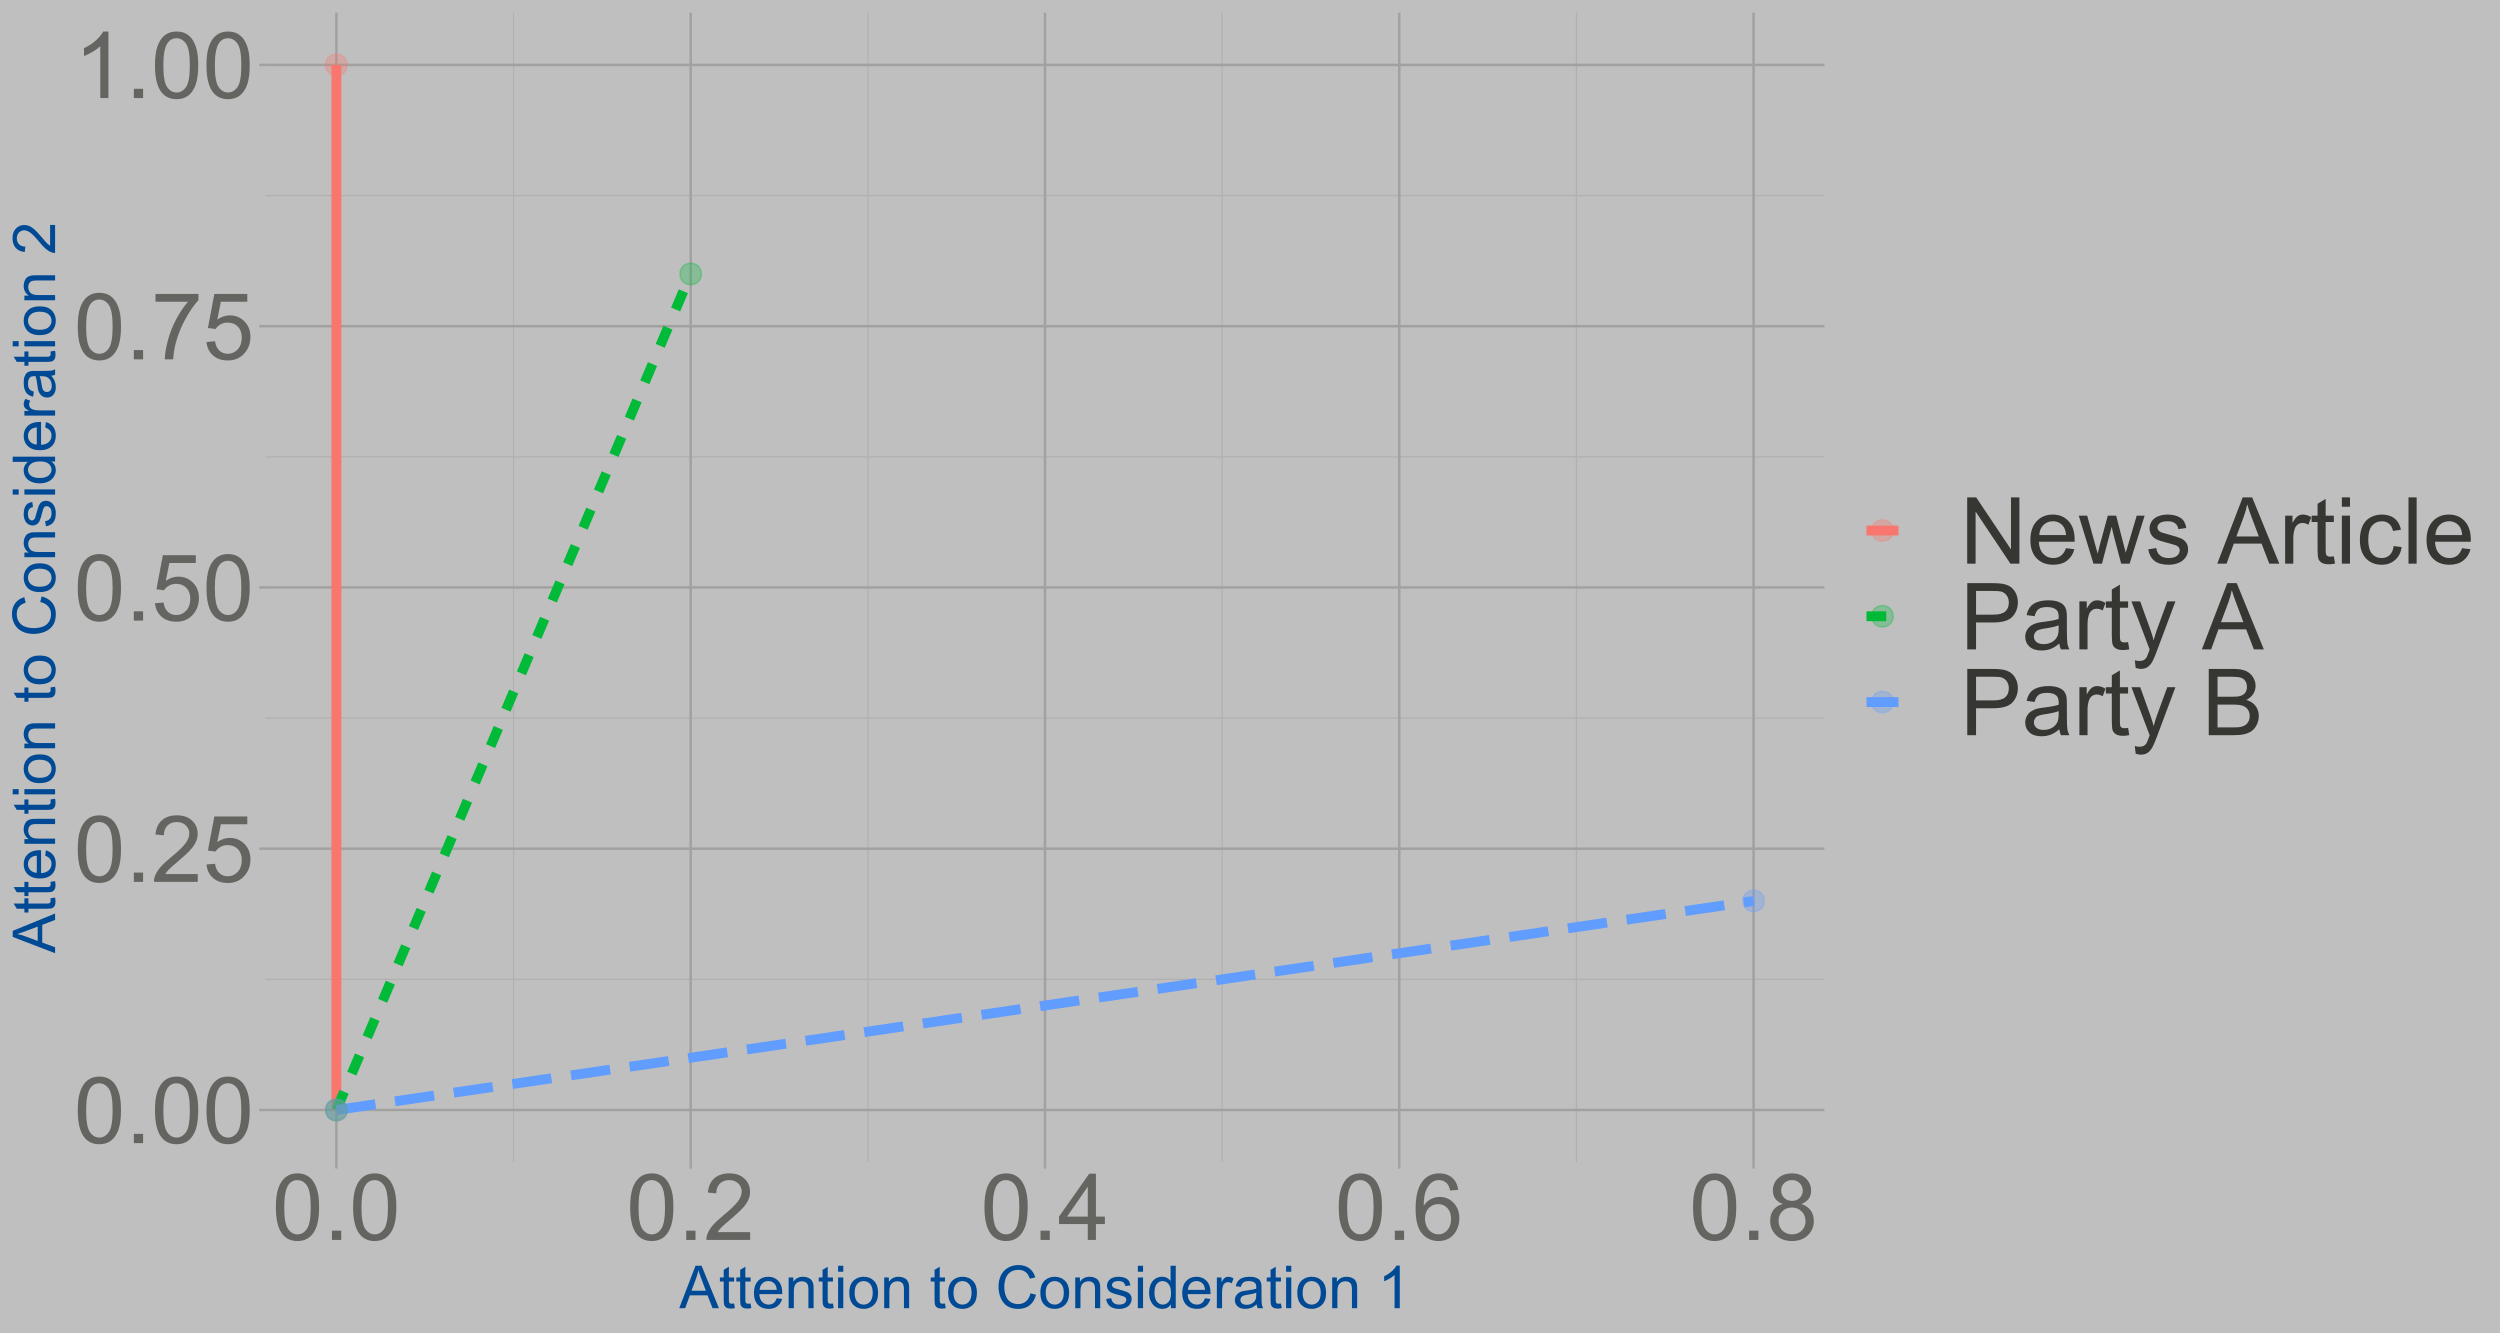 <?xml version="1.0" encoding="UTF-8"?>
<svg xmlns="http://www.w3.org/2000/svg" xmlns:xlink="http://www.w3.org/1999/xlink" width="1080pt" height="576pt" viewBox="0 0 1080 576" version="1.1">
<defs>
<g>
<symbol overflow="visible" id="glyph0-0">
<path style="stroke:none;" d="M 5 0 L 5 -25 L 25 -25 L 25 0 Z M 5.625 -0.625 L 24.375 -0.625 L 24.375 -24.375 L 5.625 -24.375 Z M 5.625 -0.625 "/>
</symbol>
<symbol overflow="visible" id="glyph0-1">
<path style="stroke:none;" d="M 1.66 -14.121 C 1.656 -17.504 2.004 -20.227 2.703 -22.293 C 3.398 -24.355 4.434 -25.949 5.809 -27.07 C 7.18 -28.188 8.91 -28.746 10.996 -28.75 C 12.531 -28.746 13.879 -28.438 15.039 -27.82 C 16.195 -27.203 17.152 -26.309 17.91 -25.145 C 18.664 -23.977 19.258 -22.559 19.688 -20.887 C 20.117 -19.211 20.332 -16.957 20.332 -14.121 C 20.332 -10.762 19.984 -8.047 19.297 -5.984 C 18.602 -3.918 17.57 -2.324 16.199 -1.199 C 14.824 -0.074 13.09 0.484 10.996 0.488 C 8.234 0.484 6.066 -0.5 4.492 -2.48 C 2.602 -4.859 1.656 -8.742 1.66 -14.121 Z M 5.273 -14.121 C 5.273 -9.418 5.82 -6.289 6.922 -4.734 C 8.02 -3.18 9.379 -2.402 10.996 -2.402 C 12.609 -2.402 13.965 -3.184 15.066 -4.746 C 16.164 -6.309 16.715 -9.434 16.719 -14.121 C 16.715 -18.832 16.164 -21.961 15.066 -23.516 C 13.965 -25.062 12.598 -25.84 10.957 -25.84 C 9.34 -25.84 8.051 -25.156 7.09 -23.789 C 5.879 -22.043 5.273 -18.82 5.273 -14.121 Z M 5.273 -14.121 "/>
</symbol>
<symbol overflow="visible" id="glyph0-2">
<path style="stroke:none;" d="M 3.633 0 L 3.633 -4.004 L 7.637 -4.004 L 7.637 0 Z M 3.633 0 "/>
</symbol>
<symbol overflow="visible" id="glyph0-3">
<path style="stroke:none;" d="M 20.137 -3.379 L 20.137 0 L 1.211 0 C 1.184 -0.844 1.32 -1.656 1.621 -2.441 C 2.102 -3.727 2.871 -4.996 3.934 -6.25 C 4.992 -7.496 6.527 -8.941 8.535 -10.586 C 11.645 -13.137 13.746 -15.156 14.844 -16.648 C 15.934 -18.137 16.48 -19.547 16.484 -20.879 C 16.48 -22.27 15.984 -23.445 14.988 -24.402 C 13.992 -25.359 12.691 -25.84 11.094 -25.84 C 9.398 -25.84 8.047 -25.332 7.031 -24.316 C 6.016 -23.301 5.5 -21.895 5.488 -20.098 L 1.875 -20.469 C 2.121 -23.16 3.051 -25.215 4.668 -26.629 C 6.281 -28.039 8.449 -28.746 11.172 -28.75 C 13.918 -28.746 16.094 -27.984 17.695 -26.465 C 19.297 -24.938 20.098 -23.051 20.098 -20.801 C 20.098 -19.652 19.863 -18.523 19.395 -17.422 C 18.926 -16.312 18.145 -15.148 17.059 -13.926 C 15.969 -12.699 14.164 -11.02 11.641 -8.887 C 9.527 -7.113 8.172 -5.91 7.578 -5.281 C 6.977 -4.648 6.484 -4.016 6.094 -3.379 Z M 20.137 -3.379 "/>
</symbol>
<symbol overflow="visible" id="glyph0-4">
<path style="stroke:none;" d="M 1.66 -7.5 L 5.352 -7.812 C 5.621 -6.012 6.258 -4.66 7.254 -3.758 C 8.25 -2.852 9.449 -2.402 10.859 -2.402 C 12.547 -2.402 13.98 -3.039 15.156 -4.316 C 16.324 -5.59 16.91 -7.281 16.914 -9.395 C 16.91 -11.395 16.348 -12.977 15.223 -14.141 C 14.098 -15.297 12.621 -15.879 10.801 -15.879 C 9.664 -15.879 8.645 -15.621 7.734 -15.105 C 6.82 -14.59 6.102 -13.922 5.586 -13.105 L 2.285 -13.535 L 5.059 -28.242 L 19.297 -28.242 L 19.297 -24.883 L 7.871 -24.883 L 6.328 -17.188 C 8.047 -18.383 9.848 -18.984 11.738 -18.984 C 14.234 -18.984 16.344 -18.117 18.066 -16.387 C 19.781 -14.652 20.641 -12.426 20.645 -9.707 C 20.641 -7.113 19.887 -4.875 18.379 -2.988 C 16.539 -0.672 14.031 0.484 10.859 0.488 C 8.25 0.484 6.125 -0.242 4.48 -1.699 C 2.832 -3.156 1.891 -5.09 1.66 -7.5 Z M 1.66 -7.5 "/>
</symbol>
<symbol overflow="visible" id="glyph0-5">
<path style="stroke:none;" d="M 1.895 -24.883 L 1.895 -28.262 L 20.43 -28.262 L 20.43 -25.527 C 18.605 -23.586 16.797 -21.008 15.008 -17.793 C 13.215 -14.574 11.832 -11.266 10.859 -7.871 C 10.152 -5.473 9.703 -2.852 9.512 0 L 5.898 0 C 5.934 -2.25 6.375 -4.969 7.227 -8.164 C 8.07 -11.352 9.285 -14.43 10.867 -17.391 C 12.449 -20.352 14.133 -22.848 15.918 -24.883 Z M 1.895 -24.883 "/>
</symbol>
<symbol overflow="visible" id="glyph0-6">
<path style="stroke:none;" d="M 14.902 0 L 11.387 0 L 11.387 -22.402 C 10.535 -21.59 9.426 -20.785 8.055 -19.98 C 6.68 -19.172 5.445 -18.566 4.355 -18.164 L 4.355 -21.562 C 6.316 -22.484 8.035 -23.602 9.512 -24.922 C 10.98 -26.234 12.023 -27.512 12.637 -28.75 L 14.902 -28.75 Z M 14.902 0 "/>
</symbol>
<symbol overflow="visible" id="glyph0-7">
<path style="stroke:none;" d="M 12.93 0 L 12.93 -6.855 L 0.508 -6.855 L 0.508 -10.078 L 13.574 -28.633 L 16.445 -28.633 L 16.445 -10.078 L 20.312 -10.078 L 20.312 -6.855 L 16.445 -6.855 L 16.445 0 Z M 12.93 -10.078 L 12.93 -22.988 L 3.965 -10.078 Z M 12.93 -10.078 "/>
</symbol>
<symbol overflow="visible" id="glyph0-8">
<path style="stroke:none;" d="M 19.902 -21.621 L 16.406 -21.348 C 16.094 -22.723 15.648 -23.727 15.078 -24.355 C 14.125 -25.355 12.953 -25.855 11.562 -25.859 C 10.438 -25.855 9.457 -25.543 8.613 -24.922 C 7.504 -24.109 6.629 -22.934 5.996 -21.387 C 5.355 -19.836 5.023 -17.629 5 -14.766 C 5.844 -16.055 6.879 -17.012 8.105 -17.637 C 9.324 -18.262 10.609 -18.574 11.953 -18.574 C 14.297 -18.574 16.289 -17.711 17.938 -15.984 C 19.582 -14.258 20.406 -12.027 20.41 -9.297 C 20.406 -7.496 20.02 -5.824 19.246 -4.285 C 18.469 -2.738 17.406 -1.559 16.055 -0.742 C 14.699 0.078 13.16 0.484 11.445 0.488 C 8.512 0.484 6.125 -0.59 4.277 -2.742 C 2.426 -4.898 1.5 -8.449 1.504 -13.398 C 1.5 -18.93 2.523 -22.953 4.57 -25.469 C 6.352 -27.652 8.754 -28.746 11.777 -28.75 C 14.027 -28.746 15.871 -28.113 17.312 -26.855 C 18.75 -25.59 19.613 -23.848 19.902 -21.621 Z M 5.547 -9.277 C 5.543 -8.062 5.801 -6.906 6.316 -5.801 C 6.832 -4.691 7.551 -3.848 8.477 -3.27 C 9.398 -2.691 10.367 -2.402 11.387 -2.402 C 12.867 -2.402 14.145 -3 15.215 -4.199 C 16.281 -5.395 16.816 -7.023 16.816 -9.082 C 16.816 -11.059 16.289 -12.617 15.234 -13.758 C 14.18 -14.898 12.852 -15.469 11.25 -15.469 C 9.66 -15.469 8.312 -14.898 7.207 -13.758 C 6.098 -12.617 5.543 -11.121 5.547 -9.277 Z M 5.547 -9.277 "/>
</symbol>
<symbol overflow="visible" id="glyph0-9">
<path style="stroke:none;" d="M 7.07 -15.527 C 5.609 -16.059 4.527 -16.82 3.828 -17.812 C 3.121 -18.801 2.77 -19.984 2.773 -21.367 C 2.77 -23.449 3.52 -25.199 5.02 -26.621 C 6.516 -28.035 8.508 -28.746 10.996 -28.75 C 13.492 -28.746 15.504 -28.02 17.031 -26.57 C 18.551 -25.117 19.312 -23.352 19.316 -21.27 C 19.312 -19.941 18.965 -18.785 18.27 -17.801 C 17.574 -16.816 16.516 -16.059 15.098 -15.527 C 16.852 -14.953 18.188 -14.027 19.109 -12.754 C 20.023 -11.477 20.484 -9.953 20.488 -8.184 C 20.484 -5.734 19.617 -3.676 17.891 -2.012 C 16.156 -0.344 13.879 0.484 11.055 0.488 C 8.227 0.484 5.949 -0.348 4.219 -2.02 C 2.484 -3.691 1.617 -5.777 1.621 -8.281 C 1.617 -10.141 2.09 -11.699 3.035 -12.957 C 3.98 -14.211 5.324 -15.07 7.07 -15.527 Z M 6.367 -21.484 C 6.363 -20.129 6.801 -19.023 7.676 -18.164 C 8.547 -17.305 9.68 -16.875 11.074 -16.875 C 12.426 -16.875 13.535 -17.301 14.402 -18.152 C 15.27 -19.004 15.703 -20.047 15.703 -21.289 C 15.703 -22.574 15.254 -23.66 14.363 -24.539 C 13.469 -25.418 12.359 -25.855 11.035 -25.859 C 9.691 -25.855 8.578 -25.426 7.695 -24.57 C 6.805 -23.707 6.363 -22.68 6.367 -21.484 Z M 5.234 -8.262 C 5.23 -7.258 5.469 -6.285 5.945 -5.352 C 6.418 -4.41 7.125 -3.684 8.066 -3.172 C 9 -2.656 10.008 -2.402 11.094 -2.402 C 12.77 -2.402 14.156 -2.941 15.254 -4.023 C 16.344 -5.102 16.891 -6.477 16.895 -8.145 C 16.891 -9.836 16.328 -11.234 15.203 -12.344 C 14.074 -13.449 12.664 -14.004 10.977 -14.004 C 9.32 -14.004 7.949 -13.457 6.863 -12.363 C 5.773 -11.27 5.23 -9.902 5.234 -8.262 Z M 5.234 -8.262 "/>
</symbol>
<symbol overflow="visible" id="glyph0-10">
<path style="stroke:none;" d="M 3.047 0 L 3.047 -28.633 L 6.934 -28.633 L 21.973 -6.152 L 21.973 -28.633 L 25.605 -28.633 L 25.605 0 L 21.719 0 L 6.68 -22.5 L 6.68 0 Z M 3.047 0 "/>
</symbol>
<symbol overflow="visible" id="glyph0-11">
<path style="stroke:none;" d="M 16.836 -6.68 L 20.469 -6.23 C 19.891 -4.105 18.832 -2.461 17.285 -1.289 C 15.734 -0.117 13.754 0.469 11.348 0.469 C 8.312 0.469 5.906 -0.465 4.129 -2.332 C 2.352 -4.199 1.465 -6.82 1.465 -10.195 C 1.465 -13.684 2.363 -16.391 4.16 -18.32 C 5.957 -20.246 8.285 -21.211 11.152 -21.211 C 13.922 -21.211 16.188 -20.266 17.949 -18.379 C 19.703 -16.488 20.582 -13.832 20.586 -10.41 C 20.582 -10.199 20.578 -9.887 20.566 -9.473 L 5.098 -9.473 C 5.227 -7.191 5.871 -5.445 7.031 -4.238 C 8.188 -3.023 9.633 -2.418 11.367 -2.422 C 12.656 -2.418 13.754 -2.758 14.668 -3.438 C 15.574 -4.113 16.297 -5.195 16.836 -6.68 Z M 5.293 -12.363 L 16.875 -12.363 C 16.719 -14.105 16.273 -15.414 15.547 -16.289 C 14.422 -17.641 12.973 -18.316 11.191 -18.32 C 9.574 -18.316 8.215 -17.777 7.117 -16.699 C 6.016 -15.617 5.406 -14.172 5.293 -12.363 Z M 5.293 -12.363 "/>
</symbol>
<symbol overflow="visible" id="glyph0-12">
<path style="stroke:none;" d="M 6.465 0 L 0.117 -20.742 L 3.75 -20.742 L 7.051 -8.77 L 8.281 -4.316 C 8.328 -4.535 8.688 -5.961 9.355 -8.594 L 12.656 -20.742 L 16.27 -20.742 L 19.375 -8.711 L 20.41 -4.746 L 21.602 -8.75 L 25.156 -20.742 L 28.574 -20.742 L 22.09 0 L 18.438 0 L 15.137 -12.422 L 14.336 -15.957 L 10.137 0 Z M 6.465 0 "/>
</symbol>
<symbol overflow="visible" id="glyph0-13">
<path style="stroke:none;" d="M 1.23 -6.191 L 4.707 -6.738 C 4.898 -5.344 5.441 -4.273 6.336 -3.535 C 7.227 -2.789 8.477 -2.418 10.078 -2.422 C 11.691 -2.418 12.887 -2.746 13.672 -3.406 C 14.449 -4.062 14.84 -4.836 14.844 -5.723 C 14.84 -6.516 14.496 -7.141 13.809 -7.598 C 13.324 -7.906 12.125 -8.305 10.215 -8.789 C 7.633 -9.438 5.848 -10 4.852 -10.477 C 3.855 -10.953 3.098 -11.609 2.586 -12.449 C 2.07 -13.289 1.816 -14.219 1.816 -15.234 C 1.816 -16.156 2.027 -17.012 2.449 -17.801 C 2.871 -18.59 3.445 -19.242 4.18 -19.766 C 4.723 -20.164 5.469 -20.508 6.414 -20.789 C 7.355 -21.07 8.367 -21.211 9.453 -21.211 C 11.078 -21.211 12.508 -20.977 13.738 -20.508 C 14.969 -20.039 15.879 -19.402 16.465 -18.602 C 17.051 -17.801 17.453 -16.73 17.676 -15.391 L 14.238 -14.922 C 14.082 -15.988 13.629 -16.82 12.879 -17.422 C 12.129 -18.016 11.07 -18.316 9.707 -18.32 C 8.09 -18.316 6.938 -18.051 6.25 -17.52 C 5.559 -16.984 5.215 -16.359 5.215 -15.645 C 5.215 -15.188 5.355 -14.777 5.645 -14.414 C 5.926 -14.035 6.375 -13.723 6.992 -13.477 C 7.34 -13.344 8.375 -13.043 10.098 -12.578 C 12.582 -11.91 14.316 -11.367 15.301 -10.945 C 16.281 -10.523 17.055 -9.906 17.617 -9.102 C 18.176 -8.289 18.457 -7.289 18.457 -6.094 C 18.457 -4.922 18.113 -3.816 17.43 -2.781 C 16.746 -1.746 15.762 -0.945 14.473 -0.379 C 13.184 0.188 11.723 0.469 10.098 0.469 C 7.398 0.469 5.344 -0.09 3.934 -1.211 C 2.52 -2.328 1.621 -3.988 1.23 -6.191 Z M 1.23 -6.191 "/>
</symbol>
<symbol overflow="visible" id="glyph0-14">
<path style="stroke:none;" d=""/>
</symbol>
<symbol overflow="visible" id="glyph0-15">
<path style="stroke:none;" d="M -0.059 0 L 10.938 -28.633 L 15.02 -28.633 L 26.738 0 L 22.422 0 L 19.082 -8.672 L 7.109 -8.672 L 3.965 0 Z M 8.203 -11.758 L 17.91 -11.758 L 14.922 -19.688 C 14.008 -22.094 13.332 -24.07 12.891 -25.625 C 12.523 -23.785 12.008 -21.965 11.348 -20.156 Z M 8.203 -11.758 "/>
</symbol>
<symbol overflow="visible" id="glyph0-16">
<path style="stroke:none;" d="M 2.598 0 L 2.598 -20.742 L 5.762 -20.742 L 5.762 -17.598 C 6.566 -19.066 7.312 -20.039 7.996 -20.508 C 8.68 -20.977 9.434 -21.211 10.254 -21.211 C 11.438 -21.211 12.641 -20.832 13.867 -20.078 L 12.656 -16.816 C 11.797 -17.324 10.938 -17.578 10.078 -17.578 C 9.309 -17.578 8.617 -17.344 8.008 -16.883 C 7.395 -16.418 6.957 -15.777 6.699 -14.961 C 6.305 -13.707 6.109 -12.34 6.113 -10.859 L 6.113 0 Z M 2.598 0 "/>
</symbol>
<symbol overflow="visible" id="glyph0-17">
<path style="stroke:none;" d="M 10.312 -3.145 L 10.82 -0.039 C 9.828 0.168 8.941 0.27 8.164 0.273 C 6.883 0.27 5.895 0.07 5.195 -0.332 C 4.488 -0.734 3.992 -1.266 3.711 -1.922 C 3.422 -2.578 3.281 -3.961 3.281 -6.074 L 3.281 -18.008 L 0.703 -18.008 L 0.703 -20.742 L 3.281 -20.742 L 3.281 -25.879 L 6.777 -27.988 L 6.777 -20.742 L 10.312 -20.742 L 10.312 -18.008 L 6.777 -18.008 L 6.777 -5.879 C 6.773 -4.871 6.836 -4.227 6.961 -3.945 C 7.086 -3.656 7.285 -3.43 7.566 -3.262 C 7.844 -3.09 8.246 -3.004 8.77 -3.008 C 9.156 -3.004 9.672 -3.051 10.312 -3.145 Z M 10.312 -3.145 "/>
</symbol>
<symbol overflow="visible" id="glyph0-18">
<path style="stroke:none;" d="M 2.656 -24.59 L 2.656 -28.633 L 6.172 -28.633 L 6.172 -24.59 Z M 2.656 0 L 2.656 -20.742 L 6.172 -20.742 L 6.172 0 Z M 2.656 0 "/>
</symbol>
<symbol overflow="visible" id="glyph0-19">
<path style="stroke:none;" d="M 16.172 -7.598 L 19.629 -7.148 C 19.25 -4.766 18.281 -2.898 16.727 -1.551 C 15.168 -0.203 13.258 0.469 10.996 0.469 C 8.156 0.469 5.875 -0.457 4.148 -2.312 C 2.422 -4.168 1.559 -6.828 1.562 -10.293 C 1.559 -12.531 1.93 -14.492 2.676 -16.172 C 3.414 -17.852 4.543 -19.109 6.062 -19.949 C 7.578 -20.789 9.23 -21.211 11.016 -21.211 C 13.266 -21.211 15.105 -20.641 16.543 -19.5 C 17.973 -18.359 18.891 -16.742 19.297 -14.648 L 15.879 -14.121 C 15.551 -15.512 14.973 -16.559 14.148 -17.266 C 13.32 -17.965 12.32 -18.316 11.152 -18.32 C 9.379 -18.316 7.941 -17.68 6.836 -16.414 C 5.727 -15.141 5.172 -13.133 5.176 -10.391 C 5.172 -7.602 5.707 -5.578 6.777 -4.316 C 7.844 -3.051 9.238 -2.418 10.957 -2.422 C 12.336 -2.418 13.488 -2.844 14.414 -3.691 C 15.336 -4.535 15.922 -5.836 16.172 -7.598 Z M 16.172 -7.598 "/>
</symbol>
<symbol overflow="visible" id="glyph0-20">
<path style="stroke:none;" d="M 2.559 0 L 2.559 -28.633 L 6.074 -28.633 L 6.074 0 Z M 2.559 0 "/>
</symbol>
<symbol overflow="visible" id="glyph0-21">
<path style="stroke:none;" d="M 3.086 0 L 3.086 -28.633 L 13.887 -28.633 C 15.785 -28.629 17.234 -28.539 18.242 -28.359 C 19.645 -28.125 20.824 -27.676 21.777 -27.02 C 22.727 -26.359 23.492 -25.441 24.07 -24.258 C 24.648 -23.07 24.938 -21.766 24.941 -20.352 C 24.938 -17.914 24.164 -15.855 22.617 -14.168 C 21.066 -12.48 18.266 -11.637 14.219 -11.641 L 6.875 -11.641 L 6.875 0 Z M 6.875 -15.02 L 14.277 -15.02 C 16.723 -15.016 18.461 -15.473 19.492 -16.387 C 20.52 -17.297 21.035 -18.578 21.035 -20.234 C 21.035 -21.43 20.73 -22.457 20.125 -23.309 C 19.52 -24.16 18.723 -24.723 17.734 -25 C 17.094 -25.168 15.914 -25.254 14.199 -25.254 L 6.875 -25.254 Z M 6.875 -15.02 "/>
</symbol>
<symbol overflow="visible" id="glyph0-22">
<path style="stroke:none;" d="M 16.172 -2.559 C 14.867 -1.449 13.613 -0.668 12.41 -0.215 C 11.207 0.242 9.914 0.469 8.535 0.469 C 6.254 0.469 4.504 -0.086 3.281 -1.199 C 2.055 -2.312 1.441 -3.734 1.445 -5.469 C 1.441 -6.48 1.672 -7.41 2.137 -8.25 C 2.598 -9.09 3.203 -9.762 3.953 -10.273 C 4.699 -10.777 5.543 -11.164 6.484 -11.426 C 7.172 -11.605 8.215 -11.781 9.609 -11.953 C 12.445 -12.289 14.535 -12.691 15.879 -13.164 C 15.891 -13.645 15.895 -13.949 15.898 -14.082 C 15.895 -15.512 15.562 -16.523 14.902 -17.109 C 14 -17.902 12.668 -18.297 10.898 -18.301 C 9.242 -18.297 8.02 -18.008 7.234 -17.43 C 6.445 -16.848 5.863 -15.824 5.488 -14.355 L 2.051 -14.824 C 2.363 -16.293 2.875 -17.48 3.594 -18.387 C 4.305 -19.293 5.34 -19.988 6.699 -20.477 C 8.051 -20.965 9.621 -21.211 11.406 -21.211 C 13.176 -21.211 14.613 -21 15.723 -20.586 C 16.824 -20.164 17.641 -19.641 18.164 -19.012 C 18.684 -18.379 19.047 -17.582 19.258 -16.621 C 19.371 -16.02 19.43 -14.938 19.434 -13.379 L 19.434 -8.691 C 19.43 -5.418 19.504 -3.352 19.656 -2.488 C 19.805 -1.621 20.102 -0.793 20.547 0 L 16.875 0 C 16.508 -0.727 16.273 -1.578 16.172 -2.559 Z M 15.879 -10.41 C 14.602 -9.887 12.688 -9.445 10.137 -9.082 C 8.691 -8.871 7.668 -8.637 7.07 -8.379 C 6.469 -8.117 6.008 -7.734 5.684 -7.234 C 5.355 -6.73 5.191 -6.176 5.195 -5.566 C 5.191 -4.629 5.547 -3.848 6.258 -3.223 C 6.969 -2.598 8.008 -2.285 9.375 -2.285 C 10.727 -2.285 11.93 -2.578 12.988 -3.172 C 14.039 -3.762 14.812 -4.574 15.312 -5.605 C 15.688 -6.398 15.879 -7.57 15.879 -9.121 Z M 15.879 -10.41 "/>
</symbol>
<symbol overflow="visible" id="glyph0-23">
<path style="stroke:none;" d="M 2.48 7.988 L 2.09 4.688 C 2.855 4.895 3.527 4.996 4.102 5 C 4.883 4.996 5.508 4.867 5.977 4.609 C 6.445 4.348 6.828 3.984 7.129 3.516 C 7.348 3.164 7.707 2.289 8.203 0.898 C 8.266 0.699 8.367 0.414 8.516 0.039 L 0.645 -20.742 L 4.434 -20.742 L 8.75 -8.73 C 9.305 -7.207 9.809 -5.605 10.254 -3.926 C 10.656 -5.539 11.137 -7.113 11.699 -8.652 L 16.133 -20.742 L 19.648 -20.742 L 11.758 0.352 C 10.91 2.629 10.254 4.195 9.785 5.059 C 9.16 6.215 8.441 7.066 7.637 7.605 C 6.824 8.145 5.863 8.414 4.746 8.418 C 4.066 8.414 3.309 8.27 2.48 7.988 Z M 2.48 7.988 "/>
</symbol>
<symbol overflow="visible" id="glyph0-24">
<path style="stroke:none;" d="M 2.93 0 L 2.93 -28.633 L 13.672 -28.633 C 15.855 -28.629 17.609 -28.34 18.934 -27.762 C 20.254 -27.184 21.289 -26.289 22.039 -25.086 C 22.785 -23.879 23.16 -22.621 23.164 -21.309 C 23.16 -20.082 22.828 -18.93 22.168 -17.852 C 21.5 -16.77 20.5 -15.898 19.16 -15.234 C 20.891 -14.727 22.219 -13.859 23.152 -12.637 C 24.082 -11.41 24.551 -9.965 24.551 -8.301 C 24.551 -6.957 24.266 -5.711 23.699 -4.559 C 23.133 -3.406 22.434 -2.516 21.602 -1.895 C 20.766 -1.266 19.719 -0.793 18.465 -0.477 C 17.207 -0.156 15.668 0 13.848 0 Z M 6.719 -16.602 L 12.91 -16.602 C 14.586 -16.598 15.793 -16.711 16.523 -16.934 C 17.484 -17.219 18.207 -17.691 18.699 -18.359 C 19.184 -19.02 19.43 -19.855 19.434 -20.859 C 19.43 -21.809 19.203 -22.645 18.75 -23.367 C 18.293 -24.09 17.641 -24.582 16.797 -24.852 C 15.949 -25.117 14.496 -25.254 12.441 -25.254 L 6.719 -25.254 Z M 6.719 -3.379 L 13.848 -3.379 C 15.066 -3.375 15.926 -3.422 16.426 -3.516 C 17.293 -3.672 18.023 -3.93 18.613 -4.297 C 19.195 -4.656 19.676 -5.188 20.059 -5.887 C 20.434 -6.582 20.625 -7.387 20.625 -8.301 C 20.625 -9.367 20.352 -10.293 19.805 -11.082 C 19.258 -11.867 18.496 -12.422 17.527 -12.742 C 16.555 -13.059 15.16 -13.219 13.34 -13.223 L 6.719 -13.223 Z M 6.719 -3.379 "/>
</symbol>
<symbol overflow="visible" id="glyph1-0">
<path style="stroke:none;" d="M 3.199 0 L 3.199 -16 L 16 -16 L 16 0 Z M 3.602 -0.398 L 15.602 -0.398 L 15.602 -15.602 L 3.602 -15.602 Z M 3.602 -0.398 "/>
</symbol>
<symbol overflow="visible" id="glyph1-1">
<path style="stroke:none;" d="M -0.039 0 L 7 -18.324 L 9.613 -18.324 L 17.113 0 L 14.352 0 L 12.211 -5.551 L 4.551 -5.551 L 2.539 0 Z M 5.25 -7.523 L 11.461 -7.523 L 9.551 -12.602 C 8.965 -14.141 8.531 -15.406 8.25 -16.398 C 8.016 -15.223 7.684 -14.055 7.262 -12.898 Z M 5.25 -7.523 "/>
</symbol>
<symbol overflow="visible" id="glyph1-2">
<path style="stroke:none;" d="M 6.602 -2.012 L 6.926 -0.023 C 6.293 0.109 5.727 0.176 5.227 0.176 C 4.406 0.176 3.77 0.047 3.324 -0.211 C 2.871 -0.469 2.555 -0.809 2.375 -1.23 C 2.188 -1.652 2.098 -2.535 2.102 -3.887 L 2.102 -11.523 L 0.449 -11.523 L 0.449 -13.273 L 2.102 -13.273 L 2.102 -16.562 L 4.336 -17.914 L 4.336 -13.273 L 6.602 -13.273 L 6.602 -11.523 L 4.336 -11.523 L 4.336 -3.762 C 4.336 -3.121 4.375 -2.707 4.453 -2.523 C 4.531 -2.34 4.66 -2.195 4.844 -2.086 C 5.02 -1.977 5.277 -1.922 5.613 -1.926 C 5.863 -1.922 6.191 -1.949 6.602 -2.012 Z M 6.602 -2.012 "/>
</symbol>
<symbol overflow="visible" id="glyph1-3">
<path style="stroke:none;" d="M 10.773 -4.273 L 13.102 -3.988 C 12.734 -2.625 12.055 -1.57 11.062 -0.824 C 10.07 -0.074 8.801 0.297 7.262 0.301 C 5.316 0.297 3.777 -0.297 2.645 -1.492 C 1.504 -2.688 0.938 -4.363 0.938 -6.523 C 0.938 -8.754 1.512 -10.488 2.66 -11.723 C 3.809 -12.953 5.301 -13.57 7.137 -13.574 C 8.91 -13.57 10.359 -12.965 11.488 -11.762 C 12.609 -10.551 13.172 -8.852 13.176 -6.664 C 13.172 -6.523 13.168 -6.324 13.164 -6.062 L 3.262 -6.062 C 3.344 -4.602 3.758 -3.484 4.5 -2.711 C 5.242 -1.934 6.164 -1.547 7.273 -1.551 C 8.094 -1.547 8.801 -1.762 9.387 -2.199 C 9.969 -2.629 10.43 -3.32 10.773 -4.273 Z M 3.387 -7.914 L 10.801 -7.914 C 10.695 -9.027 10.414 -9.863 9.949 -10.426 C 9.23 -11.289 8.301 -11.723 7.164 -11.727 C 6.129 -11.723 5.258 -11.379 4.555 -10.688 C 3.848 -9.992 3.461 -9.066 3.387 -7.914 Z M 3.387 -7.914 "/>
</symbol>
<symbol overflow="visible" id="glyph1-4">
<path style="stroke:none;" d="M 1.688 0 L 1.688 -13.273 L 3.711 -13.273 L 3.711 -11.387 C 4.684 -12.84 6.094 -13.57 7.938 -13.574 C 8.734 -13.57 9.469 -13.426 10.141 -13.141 C 10.809 -12.852 11.312 -12.477 11.648 -12.012 C 11.98 -11.543 12.215 -10.988 12.352 -10.352 C 12.434 -9.934 12.473 -9.203 12.477 -8.164 L 12.477 0 L 10.227 0 L 10.227 -8.074 C 10.223 -8.988 10.137 -9.672 9.961 -10.129 C 9.785 -10.582 9.473 -10.945 9.031 -11.219 C 8.582 -11.488 8.059 -11.625 7.461 -11.625 C 6.5 -11.625 5.676 -11.32 4.98 -10.711 C 4.285 -10.102 3.938 -8.945 3.938 -7.25 L 3.938 0 Z M 1.688 0 "/>
</symbol>
<symbol overflow="visible" id="glyph1-5">
<path style="stroke:none;" d="M 1.699 -15.738 L 1.699 -18.324 L 3.949 -18.324 L 3.949 -15.738 Z M 1.699 0 L 1.699 -13.273 L 3.949 -13.273 L 3.949 0 Z M 1.699 0 "/>
</symbol>
<symbol overflow="visible" id="glyph1-6">
<path style="stroke:none;" d="M 0.852 -6.637 C 0.848 -9.094 1.531 -10.914 2.898 -12.102 C 4.039 -13.078 5.43 -13.57 7.074 -13.574 C 8.895 -13.57 10.387 -12.973 11.551 -11.781 C 12.707 -10.582 13.289 -8.93 13.289 -6.824 C 13.289 -5.113 13.031 -3.77 12.52 -2.793 C 12.004 -1.812 11.258 -1.051 10.281 -0.512 C 9.301 0.031 8.23 0.297 7.074 0.301 C 5.215 0.297 3.715 -0.293 2.57 -1.484 C 1.422 -2.672 0.848 -4.391 0.852 -6.637 Z M 3.164 -6.637 C 3.164 -4.934 3.531 -3.66 4.273 -2.816 C 5.012 -1.969 5.945 -1.547 7.074 -1.551 C 8.188 -1.547 9.117 -1.973 9.863 -2.824 C 10.602 -3.676 10.973 -4.969 10.977 -6.711 C 10.973 -8.352 10.602 -9.598 9.855 -10.441 C 9.109 -11.285 8.18 -11.707 7.074 -11.711 C 5.945 -11.707 5.012 -11.285 4.273 -10.449 C 3.531 -9.605 3.164 -8.336 3.164 -6.637 Z M 3.164 -6.637 "/>
</symbol>
<symbol overflow="visible" id="glyph1-7">
<path style="stroke:none;" d=""/>
</symbol>
<symbol overflow="visible" id="glyph1-8">
<path style="stroke:none;" d="M 15.051 -6.426 L 17.477 -5.812 C 16.965 -3.82 16.051 -2.301 14.73 -1.254 C 13.41 -0.211 11.793 0.309 9.887 0.312 C 7.91 0.309 6.305 -0.09 5.066 -0.895 C 3.828 -1.695 2.887 -2.859 2.242 -4.387 C 1.594 -5.91 1.27 -7.547 1.273 -9.301 C 1.27 -11.207 1.637 -12.871 2.367 -14.293 C 3.094 -15.711 4.129 -16.793 5.48 -17.531 C 6.824 -18.266 8.309 -18.633 9.926 -18.637 C 11.758 -18.633 13.297 -18.164 14.551 -17.234 C 15.797 -16.297 16.668 -14.988 17.164 -13.301 L 14.773 -12.738 C 14.344 -14.07 13.727 -15.039 12.922 -15.648 C 12.109 -16.254 11.094 -16.559 9.875 -16.562 C 8.461 -16.559 7.285 -16.223 6.344 -15.551 C 5.395 -14.875 4.73 -13.969 4.348 -12.832 C 3.965 -11.691 3.773 -10.516 3.773 -9.312 C 3.773 -7.75 4 -6.391 4.453 -5.23 C 4.906 -4.066 5.613 -3.199 6.574 -2.625 C 7.531 -2.047 8.566 -1.758 9.688 -1.762 C 11.043 -1.758 12.195 -2.148 13.137 -2.938 C 14.078 -3.719 14.715 -4.883 15.051 -6.426 Z M 15.051 -6.426 "/>
</symbol>
<symbol overflow="visible" id="glyph1-9">
<path style="stroke:none;" d="M 0.789 -3.961 L 3.012 -4.312 C 3.137 -3.422 3.484 -2.738 4.055 -2.262 C 4.625 -1.785 5.422 -1.547 6.449 -1.551 C 7.48 -1.547 8.246 -1.758 8.75 -2.18 C 9.246 -2.602 9.496 -3.094 9.5 -3.664 C 9.496 -4.168 9.277 -4.57 8.836 -4.863 C 8.527 -5.062 7.762 -5.316 6.539 -5.625 C 4.887 -6.039 3.742 -6.398 3.105 -6.707 C 2.465 -7.008 1.98 -7.43 1.656 -7.969 C 1.324 -8.504 1.16 -9.098 1.164 -9.75 C 1.16 -10.34 1.297 -10.887 1.57 -11.391 C 1.84 -11.895 2.207 -12.312 2.676 -12.648 C 3.023 -12.906 3.5 -13.125 4.105 -13.305 C 4.707 -13.48 5.355 -13.57 6.051 -13.574 C 7.09 -13.57 8.004 -13.422 8.793 -13.125 C 9.578 -12.824 10.16 -12.418 10.539 -11.906 C 10.91 -11.391 11.168 -10.703 11.312 -9.852 L 9.113 -9.551 C 9.008 -10.23 8.719 -10.762 8.242 -11.148 C 7.762 -11.531 7.086 -11.723 6.211 -11.727 C 5.18 -11.723 4.441 -11.551 4 -11.211 C 3.555 -10.867 3.332 -10.469 3.336 -10.012 C 3.332 -9.719 3.426 -9.457 3.613 -9.227 C 3.793 -8.98 4.082 -8.781 4.477 -8.625 C 4.699 -8.539 5.359 -8.348 6.461 -8.051 C 8.051 -7.625 9.16 -7.277 9.793 -7.008 C 10.418 -6.734 10.914 -6.34 11.273 -5.824 C 11.633 -5.309 11.812 -4.664 11.812 -3.898 C 11.812 -3.145 11.594 -2.441 11.156 -1.781 C 10.719 -1.117 10.086 -0.602 9.262 -0.242 C 8.434 0.121 7.5 0.297 6.461 0.301 C 4.734 0.297 3.422 -0.059 2.52 -0.773 C 1.613 -1.492 1.035 -2.555 0.789 -3.961 Z M 0.789 -3.961 "/>
</symbol>
<symbol overflow="visible" id="glyph1-10">
<path style="stroke:none;" d="M 10.301 0 L 10.301 -1.676 C 9.457 -0.359 8.219 0.297 6.586 0.301 C 5.527 0.297 4.555 0.008 3.668 -0.574 C 2.777 -1.156 2.09 -1.969 1.605 -3.016 C 1.117 -4.059 0.871 -5.262 0.875 -6.625 C 0.871 -7.949 1.094 -9.152 1.535 -10.23 C 1.977 -11.309 2.637 -12.133 3.523 -12.711 C 4.406 -13.281 5.395 -13.57 6.488 -13.574 C 7.285 -13.57 8 -13.402 8.625 -13.066 C 9.25 -12.73 9.758 -12.289 10.148 -11.75 L 10.148 -18.324 L 12.387 -18.324 L 12.387 0 Z M 3.188 -6.625 C 3.188 -4.922 3.543 -3.652 4.262 -2.812 C 4.973 -1.969 5.82 -1.547 6.801 -1.551 C 7.781 -1.547 8.617 -1.949 9.305 -2.754 C 9.992 -3.559 10.336 -4.785 10.336 -6.438 C 10.336 -8.254 9.984 -9.586 9.285 -10.438 C 8.586 -11.281 7.723 -11.707 6.699 -11.711 C 5.695 -11.707 4.859 -11.297 4.191 -10.484 C 3.52 -9.664 3.188 -8.379 3.188 -6.625 Z M 3.188 -6.625 "/>
</symbol>
<symbol overflow="visible" id="glyph1-11">
<path style="stroke:none;" d="M 1.664 0 L 1.664 -13.273 L 3.688 -13.273 L 3.688 -11.262 C 4.199 -12.203 4.676 -12.824 5.117 -13.125 C 5.551 -13.422 6.035 -13.57 6.562 -13.574 C 7.32 -13.57 8.09 -13.328 8.875 -12.852 L 8.102 -10.762 C 7.547 -11.086 6.996 -11.25 6.449 -11.25 C 5.953 -11.25 5.512 -11.102 5.125 -10.805 C 4.73 -10.508 4.453 -10.098 4.289 -9.574 C 4.039 -8.773 3.914 -7.898 3.914 -6.949 L 3.914 0 Z M 1.664 0 "/>
</symbol>
<symbol overflow="visible" id="glyph1-12">
<path style="stroke:none;" d="M 10.352 -1.637 C 9.516 -0.926 8.715 -0.426 7.945 -0.137 C 7.172 0.156 6.344 0.297 5.461 0.301 C 4 0.297 2.879 -0.055 2.098 -0.766 C 1.316 -1.477 0.926 -2.387 0.926 -3.5 C 0.926 -4.148 1.07 -4.742 1.367 -5.281 C 1.66 -5.812 2.051 -6.246 2.531 -6.574 C 3.008 -6.898 3.547 -7.145 4.148 -7.312 C 4.59 -7.43 5.254 -7.539 6.148 -7.648 C 7.961 -7.863 9.301 -8.125 10.164 -8.426 C 10.168 -8.73 10.172 -8.926 10.176 -9.012 C 10.172 -9.926 9.961 -10.57 9.539 -10.949 C 8.961 -11.453 8.105 -11.707 6.977 -11.711 C 5.914 -11.707 5.133 -11.523 4.629 -11.156 C 4.125 -10.785 3.75 -10.129 3.512 -9.188 L 1.312 -9.488 C 1.512 -10.426 1.84 -11.188 2.301 -11.766 C 2.758 -12.344 3.418 -12.789 4.285 -13.105 C 5.148 -13.414 6.156 -13.57 7.301 -13.574 C 8.434 -13.57 9.352 -13.438 10.062 -13.172 C 10.766 -12.906 11.289 -12.57 11.625 -12.168 C 11.957 -11.762 12.188 -11.25 12.324 -10.637 C 12.395 -10.25 12.434 -9.559 12.438 -8.562 L 12.438 -5.562 C 12.434 -3.469 12.48 -2.148 12.582 -1.594 C 12.676 -1.039 12.867 -0.508 13.148 0 L 10.801 0 C 10.562 -0.465 10.414 -1.008 10.352 -1.637 Z M 10.164 -6.664 C 9.344 -6.328 8.117 -6.047 6.488 -5.812 C 5.559 -5.68 4.906 -5.527 4.523 -5.363 C 4.141 -5.191 3.844 -4.949 3.637 -4.629 C 3.426 -4.309 3.32 -3.953 3.324 -3.562 C 3.32 -2.961 3.547 -2.461 4.004 -2.062 C 4.457 -1.66 5.125 -1.457 6 -1.461 C 6.867 -1.457 7.637 -1.648 8.312 -2.031 C 8.984 -2.41 9.48 -2.93 9.801 -3.586 C 10.039 -4.094 10.16 -4.844 10.164 -5.836 Z M 10.164 -6.664 "/>
</symbol>
<symbol overflow="visible" id="glyph1-13">
<path style="stroke:none;" d="M 9.539 0 L 7.289 0 L 7.289 -14.336 C 6.746 -13.816 6.035 -13.301 5.156 -12.785 C 4.273 -12.27 3.484 -11.883 2.789 -11.625 L 2.789 -13.801 C 4.047 -14.387 5.145 -15.105 6.086 -15.949 C 7.027 -16.789 7.695 -17.605 8.086 -18.398 L 9.539 -18.398 Z M 9.539 0 "/>
</symbol>
<symbol overflow="visible" id="glyph2-0">
<path style="stroke:none;" d="M 0 -3.199 L -16 -3.199 L -16 -16 L 0 -16 Z M -0.398 -3.602 L -0.398 -15.602 L -15.602 -15.602 L -15.602 -3.602 Z M -0.398 -3.602 "/>
</symbol>
<symbol overflow="visible" id="glyph2-1">
<path style="stroke:none;" d="M 0 0.039 L -18.324 -7 L -18.324 -9.613 L 0 -17.113 L 0 -14.352 L -5.551 -12.211 L -5.551 -4.551 L 0 -2.539 Z M -7.523 -5.25 L -7.523 -11.461 L -12.602 -9.551 C -14.141 -8.965 -15.406 -8.531 -16.398 -8.25 C -15.223 -8.016 -14.055 -7.684 -12.898 -7.262 Z M -7.523 -5.25 "/>
</symbol>
<symbol overflow="visible" id="glyph2-2">
<path style="stroke:none;" d="M -2.012 -6.602 L -0.023 -6.926 C 0.109 -6.293 0.176 -5.727 0.176 -5.227 C 0.176 -4.406 0.047 -3.77 -0.211 -3.324 C -0.469 -2.871 -0.809 -2.555 -1.23 -2.375 C -1.652 -2.188 -2.535 -2.098 -3.887 -2.102 L -11.523 -2.102 L -11.523 -0.449 L -13.273 -0.449 L -13.273 -2.102 L -16.562 -2.102 L -17.914 -4.336 L -13.273 -4.336 L -13.273 -6.602 L -11.523 -6.602 L -11.523 -4.336 L -3.762 -4.336 C -3.121 -4.336 -2.707 -4.375 -2.523 -4.453 C -2.34 -4.531 -2.195 -4.66 -2.086 -4.844 C -1.977 -5.02 -1.922 -5.277 -1.926 -5.613 C -1.922 -5.863 -1.949 -6.191 -2.012 -6.602 Z M -2.012 -6.602 "/>
</symbol>
<symbol overflow="visible" id="glyph2-3">
<path style="stroke:none;" d="M -4.273 -10.773 L -3.988 -13.102 C -2.625 -12.734 -1.57 -12.055 -0.824 -11.062 C -0.074 -10.07 0.297 -8.801 0.301 -7.262 C 0.297 -5.316 -0.297 -3.777 -1.492 -2.645 C -2.688 -1.504 -4.363 -0.938 -6.523 -0.938 C -8.754 -0.938 -10.488 -1.512 -11.723 -2.66 C -12.953 -3.809 -13.57 -5.301 -13.574 -7.137 C -13.57 -8.91 -12.965 -10.359 -11.762 -11.488 C -10.551 -12.609 -8.852 -13.172 -6.664 -13.176 C -6.523 -13.172 -6.324 -13.168 -6.062 -13.164 L -6.062 -3.262 C -4.602 -3.344 -3.484 -3.758 -2.711 -4.5 C -1.934 -5.242 -1.547 -6.164 -1.551 -7.273 C -1.547 -8.094 -1.762 -8.801 -2.199 -9.387 C -2.629 -9.969 -3.32 -10.43 -4.273 -10.773 Z M -7.914 -3.387 L -7.914 -10.801 C -9.027 -10.695 -9.863 -10.414 -10.426 -9.949 C -11.289 -9.23 -11.723 -8.301 -11.727 -7.164 C -11.723 -6.129 -11.379 -5.258 -10.688 -4.555 C -9.992 -3.848 -9.066 -3.461 -7.914 -3.387 Z M -7.914 -3.387 "/>
</symbol>
<symbol overflow="visible" id="glyph2-4">
<path style="stroke:none;" d="M 0 -1.688 L -13.273 -1.688 L -13.273 -3.711 L -11.387 -3.711 C -12.84 -4.684 -13.57 -6.094 -13.574 -7.938 C -13.57 -8.734 -13.426 -9.469 -13.141 -10.141 C -12.852 -10.809 -12.477 -11.312 -12.012 -11.648 C -11.543 -11.98 -10.988 -12.215 -10.352 -12.352 C -9.934 -12.434 -9.203 -12.473 -8.164 -12.477 L 0 -12.477 L 0 -10.227 L -8.074 -10.227 C -8.988 -10.223 -9.672 -10.137 -10.129 -9.961 C -10.582 -9.785 -10.945 -9.473 -11.219 -9.031 C -11.488 -8.582 -11.625 -8.059 -11.625 -7.461 C -11.625 -6.5 -11.32 -5.676 -10.711 -4.98 C -10.102 -4.285 -8.945 -3.938 -7.25 -3.938 L 0 -3.938 Z M 0 -1.688 "/>
</symbol>
<symbol overflow="visible" id="glyph2-5">
<path style="stroke:none;" d="M -15.738 -1.699 L -18.324 -1.699 L -18.324 -3.949 L -15.738 -3.949 Z M 0 -1.699 L -13.273 -1.699 L -13.273 -3.949 L 0 -3.949 Z M 0 -1.699 "/>
</symbol>
<symbol overflow="visible" id="glyph2-6">
<path style="stroke:none;" d="M -6.637 -0.852 C -9.094 -0.848 -10.914 -1.531 -12.102 -2.898 C -13.078 -4.039 -13.57 -5.43 -13.574 -7.074 C -13.57 -8.895 -12.973 -10.387 -11.781 -11.551 C -10.582 -12.707 -8.93 -13.289 -6.824 -13.289 C -5.113 -13.289 -3.77 -13.031 -2.793 -12.52 C -1.812 -12.004 -1.051 -11.258 -0.512 -10.281 C 0.031 -9.301 0.297 -8.23 0.301 -7.074 C 0.297 -5.215 -0.293 -3.715 -1.484 -2.57 C -2.672 -1.422 -4.391 -0.848 -6.637 -0.852 Z M -6.637 -3.164 C -4.934 -3.164 -3.66 -3.531 -2.816 -4.273 C -1.969 -5.012 -1.547 -5.945 -1.551 -7.074 C -1.547 -8.188 -1.973 -9.117 -2.824 -9.863 C -3.676 -10.602 -4.969 -10.973 -6.711 -10.977 C -8.352 -10.973 -9.598 -10.602 -10.441 -9.855 C -11.285 -9.109 -11.707 -8.18 -11.711 -7.074 C -11.707 -5.945 -11.285 -5.012 -10.449 -4.273 C -9.605 -3.531 -8.336 -3.164 -6.637 -3.164 Z M -6.637 -3.164 "/>
</symbol>
<symbol overflow="visible" id="glyph2-7">
<path style="stroke:none;" d=""/>
</symbol>
<symbol overflow="visible" id="glyph2-8">
<path style="stroke:none;" d="M -6.426 -15.051 L -5.812 -17.477 C -3.82 -16.965 -2.301 -16.051 -1.254 -14.73 C -0.211 -13.41 0.309 -11.793 0.312 -9.887 C 0.309 -7.91 -0.09 -6.305 -0.895 -5.066 C -1.695 -3.828 -2.859 -2.887 -4.387 -2.242 C -5.91 -1.594 -7.547 -1.27 -9.301 -1.273 C -11.207 -1.27 -12.871 -1.637 -14.293 -2.367 C -15.711 -3.094 -16.793 -4.129 -17.531 -5.48 C -18.266 -6.824 -18.633 -8.309 -18.637 -9.926 C -18.633 -11.758 -18.164 -13.297 -17.234 -14.551 C -16.297 -15.797 -14.988 -16.668 -13.301 -17.164 L -12.738 -14.773 C -14.07 -14.344 -15.039 -13.727 -15.648 -12.922 C -16.254 -12.109 -16.559 -11.094 -16.562 -9.875 C -16.559 -8.461 -16.223 -7.285 -15.551 -6.344 C -14.875 -5.395 -13.969 -4.73 -12.832 -4.348 C -11.691 -3.965 -10.516 -3.773 -9.312 -3.773 C -7.75 -3.773 -6.391 -4 -5.23 -4.453 C -4.066 -4.906 -3.199 -5.613 -2.625 -6.574 C -2.047 -7.531 -1.758 -8.566 -1.762 -9.688 C -1.758 -11.043 -2.148 -12.195 -2.938 -13.137 C -3.719 -14.078 -4.883 -14.715 -6.426 -15.051 Z M -6.426 -15.051 "/>
</symbol>
<symbol overflow="visible" id="glyph2-9">
<path style="stroke:none;" d="M -3.961 -0.789 L -4.312 -3.012 C -3.422 -3.137 -2.738 -3.484 -2.262 -4.055 C -1.785 -4.625 -1.547 -5.422 -1.551 -6.449 C -1.547 -7.48 -1.758 -8.246 -2.18 -8.75 C -2.602 -9.246 -3.094 -9.496 -3.664 -9.5 C -4.168 -9.496 -4.57 -9.277 -4.863 -8.836 C -5.062 -8.527 -5.316 -7.762 -5.625 -6.539 C -6.039 -4.887 -6.398 -3.742 -6.707 -3.105 C -7.008 -2.465 -7.43 -1.98 -7.969 -1.656 C -8.504 -1.324 -9.098 -1.16 -9.75 -1.164 C -10.34 -1.16 -10.887 -1.297 -11.391 -1.57 C -11.895 -1.84 -12.312 -2.207 -12.648 -2.676 C -12.906 -3.023 -13.125 -3.5 -13.305 -4.105 C -13.48 -4.707 -13.57 -5.355 -13.574 -6.051 C -13.57 -7.09 -13.422 -8.004 -13.125 -8.793 C -12.824 -9.578 -12.418 -10.16 -11.906 -10.539 C -11.391 -10.91 -10.703 -11.168 -9.852 -11.312 L -9.551 -9.113 C -10.23 -9.008 -10.762 -8.719 -11.148 -8.242 C -11.531 -7.762 -11.723 -7.086 -11.727 -6.211 C -11.723 -5.18 -11.551 -4.441 -11.211 -4 C -10.867 -3.555 -10.469 -3.332 -10.012 -3.336 C -9.719 -3.332 -9.457 -3.426 -9.227 -3.613 C -8.98 -3.793 -8.781 -4.082 -8.625 -4.477 C -8.539 -4.699 -8.348 -5.359 -8.051 -6.461 C -7.625 -8.051 -7.277 -9.16 -7.008 -9.793 C -6.734 -10.418 -6.34 -10.914 -5.824 -11.273 C -5.309 -11.633 -4.664 -11.812 -3.898 -11.812 C -3.145 -11.812 -2.441 -11.594 -1.781 -11.156 C -1.117 -10.719 -0.602 -10.086 -0.242 -9.262 C 0.121 -8.434 0.297 -7.5 0.301 -6.461 C 0.297 -4.734 -0.059 -3.422 -0.773 -2.52 C -1.492 -1.613 -2.555 -1.035 -3.961 -0.789 Z M -3.961 -0.789 "/>
</symbol>
<symbol overflow="visible" id="glyph2-10">
<path style="stroke:none;" d="M 0 -10.301 L -1.676 -10.301 C -0.359 -9.457 0.297 -8.219 0.301 -6.586 C 0.297 -5.527 0.008 -4.555 -0.574 -3.668 C -1.156 -2.777 -1.969 -2.09 -3.016 -1.605 C -4.059 -1.117 -5.262 -0.871 -6.625 -0.875 C -7.949 -0.871 -9.152 -1.094 -10.23 -1.535 C -11.309 -1.977 -12.133 -2.637 -12.711 -3.523 C -13.281 -4.406 -13.57 -5.395 -13.574 -6.488 C -13.57 -7.285 -13.402 -8 -13.066 -8.625 C -12.73 -9.25 -12.289 -9.758 -11.75 -10.148 L -18.324 -10.148 L -18.324 -12.387 L 0 -12.387 Z M -6.625 -3.188 C -4.922 -3.188 -3.652 -3.543 -2.812 -4.262 C -1.969 -4.973 -1.547 -5.82 -1.551 -6.801 C -1.547 -7.781 -1.949 -8.617 -2.754 -9.305 C -3.559 -9.992 -4.785 -10.336 -6.438 -10.336 C -8.254 -10.336 -9.586 -9.984 -10.438 -9.285 C -11.281 -8.586 -11.707 -7.723 -11.711 -6.699 C -11.707 -5.695 -11.297 -4.859 -10.484 -4.191 C -9.664 -3.52 -8.379 -3.188 -6.625 -3.188 Z M -6.625 -3.188 "/>
</symbol>
<symbol overflow="visible" id="glyph2-11">
<path style="stroke:none;" d="M 0 -1.664 L -13.273 -1.664 L -13.273 -3.688 L -11.262 -3.688 C -12.203 -4.199 -12.824 -4.676 -13.125 -5.117 C -13.422 -5.551 -13.57 -6.035 -13.574 -6.562 C -13.57 -7.32 -13.328 -8.09 -12.852 -8.875 L -10.762 -8.102 C -11.086 -7.547 -11.25 -6.996 -11.25 -6.449 C -11.25 -5.953 -11.102 -5.512 -10.805 -5.125 C -10.508 -4.73 -10.098 -4.453 -9.574 -4.289 C -8.773 -4.039 -7.898 -3.914 -6.949 -3.914 L 0 -3.914 Z M 0 -1.664 "/>
</symbol>
<symbol overflow="visible" id="glyph2-12">
<path style="stroke:none;" d="M -1.637 -10.352 C -0.926 -9.516 -0.426 -8.715 -0.137 -7.945 C 0.156 -7.172 0.297 -6.344 0.301 -5.461 C 0.297 -4 -0.055 -2.879 -0.766 -2.098 C -1.477 -1.316 -2.387 -0.926 -3.5 -0.926 C -4.148 -0.926 -4.742 -1.07 -5.281 -1.367 C -5.812 -1.66 -6.246 -2.051 -6.574 -2.531 C -6.898 -3.008 -7.145 -3.547 -7.312 -4.148 C -7.43 -4.59 -7.539 -5.254 -7.648 -6.148 C -7.863 -7.961 -8.125 -9.301 -8.426 -10.164 C -8.73 -10.168 -8.926 -10.172 -9.012 -10.176 C -9.926 -10.172 -10.57 -9.961 -10.949 -9.539 C -11.453 -8.961 -11.707 -8.105 -11.711 -6.977 C -11.707 -5.914 -11.523 -5.133 -11.156 -4.629 C -10.785 -4.125 -10.129 -3.75 -9.188 -3.512 L -9.488 -1.312 C -10.426 -1.512 -11.188 -1.84 -11.766 -2.301 C -12.344 -2.758 -12.789 -3.418 -13.105 -4.285 C -13.414 -5.148 -13.57 -6.156 -13.574 -7.301 C -13.57 -8.434 -13.438 -9.352 -13.172 -10.062 C -12.906 -10.766 -12.57 -11.289 -12.168 -11.625 C -11.762 -11.957 -11.25 -12.188 -10.637 -12.324 C -10.25 -12.395 -9.559 -12.434 -8.562 -12.438 L -5.562 -12.438 C -3.469 -12.434 -2.148 -12.48 -1.594 -12.582 C -1.039 -12.676 -0.508 -12.867 0 -13.148 L 0 -10.801 C -0.465 -10.562 -1.008 -10.414 -1.637 -10.352 Z M -6.664 -10.164 C -6.328 -9.344 -6.047 -8.117 -5.812 -6.488 C -5.68 -5.559 -5.527 -4.906 -5.363 -4.523 C -5.191 -4.141 -4.949 -3.844 -4.629 -3.637 C -4.309 -3.426 -3.953 -3.32 -3.562 -3.324 C -2.961 -3.32 -2.461 -3.547 -2.062 -4.004 C -1.66 -4.457 -1.457 -5.125 -1.461 -6 C -1.457 -6.867 -1.648 -7.637 -2.031 -8.312 C -2.41 -8.984 -2.93 -9.48 -3.586 -9.801 C -4.094 -10.039 -4.844 -10.16 -5.836 -10.164 Z M -6.664 -10.164 "/>
</symbol>
<symbol overflow="visible" id="glyph2-13">
<path style="stroke:none;" d="M -2.164 -12.887 L 0 -12.887 L 0 -0.773 C -0.539 -0.758 -1.059 -0.844 -1.562 -1.039 C -2.387 -1.344 -3.199 -1.84 -4 -2.52 C -4.797 -3.199 -5.723 -4.18 -6.773 -5.461 C -8.406 -7.453 -9.699 -8.797 -10.656 -9.5 C -11.605 -10.195 -12.508 -10.547 -13.363 -10.551 C -14.25 -10.547 -15 -10.227 -15.617 -9.594 C -16.227 -8.953 -16.535 -8.125 -16.539 -7.102 C -16.535 -6.016 -16.211 -5.148 -15.562 -4.5 C -14.91 -3.848 -14.008 -3.516 -12.863 -3.512 L -13.102 -1.199 C -14.824 -1.355 -16.137 -1.953 -17.043 -2.988 C -17.945 -4.02 -18.398 -5.406 -18.398 -7.148 C -18.398 -8.906 -17.91 -10.297 -16.938 -11.324 C -15.961 -12.348 -14.754 -12.859 -13.312 -12.863 C -12.578 -12.859 -11.855 -12.711 -11.148 -12.41 C -10.438 -12.109 -9.691 -11.609 -8.91 -10.918 C -8.125 -10.219 -7.051 -9.062 -5.688 -7.449 C -4.551 -6.098 -3.781 -5.23 -3.379 -4.848 C -2.973 -4.461 -2.566 -4.145 -2.164 -3.898 Z M -2.164 -12.887 "/>
</symbol>
</g>
<clipPath id="clip1">
  <path d="M 114.715 5.48 L 788.152 5.48 L 788.152 502.086 L 114.715 502.086 Z M 114.715 5.48 "/>
</clipPath>
<clipPath id="clip2">
  <path d="M 114.715 422 L 788.152 422 L 788.152 424 L 114.715 424 Z M 114.715 422 "/>
</clipPath>
<clipPath id="clip3">
  <path d="M 114.715 309 L 788.152 309 L 788.152 311 L 114.715 311 Z M 114.715 309 "/>
</clipPath>
<clipPath id="clip4">
  <path d="M 114.715 197 L 788.152 197 L 788.152 198 L 114.715 198 Z M 114.715 197 "/>
</clipPath>
<clipPath id="clip5">
  <path d="M 114.715 84 L 788.152 84 L 788.152 85 L 114.715 85 Z M 114.715 84 "/>
</clipPath>
<clipPath id="clip6">
  <path d="M 221 5.48 L 223 5.48 L 223 502.086 L 221 502.086 Z M 221 5.48 "/>
</clipPath>
<clipPath id="clip7">
  <path d="M 374 5.48 L 376 5.48 L 376 502.086 L 374 502.086 Z M 374 5.48 "/>
</clipPath>
<clipPath id="clip8">
  <path d="M 527 5.48 L 529 5.48 L 529 502.086 L 527 502.086 Z M 527 5.48 "/>
</clipPath>
<clipPath id="clip9">
  <path d="M 680 5.48 L 682 5.48 L 682 502.086 L 680 502.086 Z M 680 5.48 "/>
</clipPath>
<clipPath id="clip10">
  <path d="M 114.715 478 L 788.152 478 L 788.152 481 L 114.715 481 Z M 114.715 478 "/>
</clipPath>
<clipPath id="clip11">
  <path d="M 114.715 366 L 788.152 366 L 788.152 368 L 114.715 368 Z M 114.715 366 "/>
</clipPath>
<clipPath id="clip12">
  <path d="M 114.715 253 L 788.152 253 L 788.152 255 L 114.715 255 Z M 114.715 253 "/>
</clipPath>
<clipPath id="clip13">
  <path d="M 114.715 140 L 788.152 140 L 788.152 142 L 114.715 142 Z M 114.715 140 "/>
</clipPath>
<clipPath id="clip14">
  <path d="M 114.715 27 L 788.152 27 L 788.152 29 L 114.715 29 Z M 114.715 27 "/>
</clipPath>
<clipPath id="clip15">
  <path d="M 144 5.48 L 146 5.48 L 146 502.086 L 144 502.086 Z M 144 5.48 "/>
</clipPath>
<clipPath id="clip16">
  <path d="M 297 5.48 L 299 5.48 L 299 502.086 L 297 502.086 Z M 297 5.48 "/>
</clipPath>
<clipPath id="clip17">
  <path d="M 450 5.48 L 452 5.48 L 452 502.086 L 450 502.086 Z M 450 5.48 "/>
</clipPath>
<clipPath id="clip18">
  <path d="M 603 5.48 L 606 5.48 L 606 502.086 L 603 502.086 Z M 603 5.48 "/>
</clipPath>
<clipPath id="clip19">
  <path d="M 757 5.48 L 759 5.48 L 759 502.086 L 757 502.086 Z M 757 5.48 "/>
</clipPath>
</defs>
<g id="surface14">
<rect x="0" y="0" width="1080" height="576" style="fill:rgb(100%,100%,100%);fill-opacity:1;stroke:none;"/>
<rect x="0" y="0" width="1080" height="576" style="fill:rgb(74.902%,74.902%,74.902%);fill-opacity:1;stroke:none;"/>
<path style="fill:none;stroke-width:1.067;stroke-linecap:round;stroke-linejoin:round;stroke:rgb(74.902%,74.902%,74.902%);stroke-opacity:1;stroke-miterlimit:10;" d="M 0 576 L 1080 576 L 1080 0 L 0 0 Z M 0 576 "/>
<g clip-path="url(#clip1)" clip-rule="nonzero">
<path style="fill-rule:nonzero;fill:rgb(74.902%,74.902%,74.902%);fill-opacity:1;stroke-width:1.067;stroke-linecap:round;stroke-linejoin:round;stroke:rgb(74.902%,74.902%,74.902%);stroke-opacity:1;stroke-miterlimit:10;" d="M 114.715 502.086 L 788.152 502.086 L 788.152 5.48 L 114.715 5.48 Z M 114.715 502.086 "/>
</g>
<g clip-path="url(#clip2)" clip-rule="nonzero">
<path style="fill:none;stroke-width:0.533;stroke-linecap:butt;stroke-linejoin:round;stroke:rgb(69.02%,69.02%,68.627%);stroke-opacity:1;stroke-miterlimit:10;" d="M 114.715 423.082 L 788.152 423.082 "/>
</g>
<g clip-path="url(#clip3)" clip-rule="nonzero">
<path style="fill:none;stroke-width:0.533;stroke-linecap:butt;stroke-linejoin:round;stroke:rgb(69.02%,69.02%,68.627%);stroke-opacity:1;stroke-miterlimit:10;" d="M 114.715 310.215 L 788.152 310.215 "/>
</g>
<g clip-path="url(#clip4)" clip-rule="nonzero">
<path style="fill:none;stroke-width:0.533;stroke-linecap:butt;stroke-linejoin:round;stroke:rgb(69.02%,69.02%,68.627%);stroke-opacity:1;stroke-miterlimit:10;" d="M 114.715 197.352 L 788.152 197.352 "/>
</g>
<g clip-path="url(#clip5)" clip-rule="nonzero">
<path style="fill:none;stroke-width:0.533;stroke-linecap:butt;stroke-linejoin:round;stroke:rgb(69.02%,69.02%,68.627%);stroke-opacity:1;stroke-miterlimit:10;" d="M 114.715 84.484 L 788.152 84.484 "/>
</g>
<g clip-path="url(#clip6)" clip-rule="nonzero">
<path style="fill:none;stroke-width:0.533;stroke-linecap:butt;stroke-linejoin:round;stroke:rgb(69.02%,69.02%,68.627%);stroke-opacity:1;stroke-miterlimit:10;" d="M 221.852 502.086 L 221.852 5.48 "/>
</g>
<g clip-path="url(#clip7)" clip-rule="nonzero">
<path style="fill:none;stroke-width:0.533;stroke-linecap:butt;stroke-linejoin:round;stroke:rgb(69.02%,69.02%,68.627%);stroke-opacity:1;stroke-miterlimit:10;" d="M 374.906 502.086 L 374.906 5.48 "/>
</g>
<g clip-path="url(#clip8)" clip-rule="nonzero">
<path style="fill:none;stroke-width:0.533;stroke-linecap:butt;stroke-linejoin:round;stroke:rgb(69.02%,69.02%,68.627%);stroke-opacity:1;stroke-miterlimit:10;" d="M 527.961 502.086 L 527.961 5.48 "/>
</g>
<g clip-path="url(#clip9)" clip-rule="nonzero">
<path style="fill:none;stroke-width:0.533;stroke-linecap:butt;stroke-linejoin:round;stroke:rgb(69.02%,69.02%,68.627%);stroke-opacity:1;stroke-miterlimit:10;" d="M 681.012 502.086 L 681.012 5.48 "/>
</g>
<g clip-path="url(#clip10)" clip-rule="nonzero">
<path style="fill:none;stroke-width:1.067;stroke-linecap:butt;stroke-linejoin:round;stroke:rgb(63.137%,63.137%,62.745%);stroke-opacity:1;stroke-miterlimit:10;" d="M 114.715 479.512 L 788.152 479.512 "/>
</g>
<g clip-path="url(#clip11)" clip-rule="nonzero">
<path style="fill:none;stroke-width:1.067;stroke-linecap:butt;stroke-linejoin:round;stroke:rgb(63.137%,63.137%,62.745%);stroke-opacity:1;stroke-miterlimit:10;" d="M 114.715 366.648 L 788.152 366.648 "/>
</g>
<g clip-path="url(#clip12)" clip-rule="nonzero">
<path style="fill:none;stroke-width:1.067;stroke-linecap:butt;stroke-linejoin:round;stroke:rgb(63.137%,63.137%,62.745%);stroke-opacity:1;stroke-miterlimit:10;" d="M 114.715 253.781 L 788.152 253.781 "/>
</g>
<g clip-path="url(#clip13)" clip-rule="nonzero">
<path style="fill:none;stroke-width:1.067;stroke-linecap:butt;stroke-linejoin:round;stroke:rgb(63.137%,63.137%,62.745%);stroke-opacity:1;stroke-miterlimit:10;" d="M 114.715 140.918 L 788.152 140.918 "/>
</g>
<g clip-path="url(#clip14)" clip-rule="nonzero">
<path style="fill:none;stroke-width:1.067;stroke-linecap:butt;stroke-linejoin:round;stroke:rgb(63.137%,63.137%,62.745%);stroke-opacity:1;stroke-miterlimit:10;" d="M 114.715 28.051 L 788.152 28.051 "/>
</g>
<g clip-path="url(#clip15)" clip-rule="nonzero">
<path style="fill:none;stroke-width:1.067;stroke-linecap:butt;stroke-linejoin:round;stroke:rgb(63.137%,63.137%,62.745%);stroke-opacity:1;stroke-miterlimit:10;" d="M 145.324 502.086 L 145.324 5.48 "/>
</g>
<g clip-path="url(#clip16)" clip-rule="nonzero">
<path style="fill:none;stroke-width:1.067;stroke-linecap:butt;stroke-linejoin:round;stroke:rgb(63.137%,63.137%,62.745%);stroke-opacity:1;stroke-miterlimit:10;" d="M 298.379 502.086 L 298.379 5.48 "/>
</g>
<g clip-path="url(#clip17)" clip-rule="nonzero">
<path style="fill:none;stroke-width:1.067;stroke-linecap:butt;stroke-linejoin:round;stroke:rgb(63.137%,63.137%,62.745%);stroke-opacity:1;stroke-miterlimit:10;" d="M 451.434 502.086 L 451.434 5.48 "/>
</g>
<g clip-path="url(#clip18)" clip-rule="nonzero">
<path style="fill:none;stroke-width:1.067;stroke-linecap:butt;stroke-linejoin:round;stroke:rgb(63.137%,63.137%,62.745%);stroke-opacity:1;stroke-miterlimit:10;" d="M 604.484 502.086 L 604.484 5.48 "/>
</g>
<g clip-path="url(#clip19)" clip-rule="nonzero">
<path style="fill:none;stroke-width:1.067;stroke-linecap:butt;stroke-linejoin:round;stroke:rgb(63.137%,63.137%,62.745%);stroke-opacity:1;stroke-miterlimit:10;" d="M 757.539 502.086 L 757.539 5.48 "/>
</g>
<path style="fill:none;stroke-width:4.268;stroke-linecap:butt;stroke-linejoin:round;stroke:rgb(97.255%,46.275%,42.745%);stroke-opacity:1;stroke-miterlimit:10;" d="M 145.324 28.051 L 145.324 479.512 "/>
<path style="fill:none;stroke-width:4.268;stroke-linecap:butt;stroke-linejoin:round;stroke:rgb(0%,72.941%,21.961%);stroke-opacity:1;stroke-dasharray:8.536,8.536;stroke-miterlimit:10;" d="M 145.324 479.512 L 298.379 118.344 "/>
<path style="fill:none;stroke-width:4.268;stroke-linecap:butt;stroke-linejoin:round;stroke:rgb(38.039%,61.176%,100%);stroke-opacity:1;stroke-dasharray:17.072,8.536;stroke-miterlimit:10;" d="M 145.324 479.512 L 757.539 389.223 "/>
<path style="fill-rule:nonzero;fill:rgb(97.255%,46.275%,42.745%);fill-opacity:0.298;stroke-width:0.709;stroke-linecap:round;stroke-linejoin:round;stroke:rgb(97.255%,46.275%,42.745%);stroke-opacity:0.298;stroke-miterlimit:10;" d="M 149.949 28.051 C 149.949 34.215 140.703 34.215 140.703 28.051 C 140.703 21.891 149.949 21.891 149.949 28.051 "/>
<path style="fill-rule:nonzero;fill:rgb(0%,72.941%,21.961%);fill-opacity:0.298;stroke-width:0.709;stroke-linecap:round;stroke-linejoin:round;stroke:rgb(0%,72.941%,21.961%);stroke-opacity:0.298;stroke-miterlimit:10;" d="M 303 118.344 C 303 124.508 293.758 124.508 293.758 118.344 C 293.758 112.18 303 112.18 303 118.344 "/>
<path style="fill-rule:nonzero;fill:rgb(38.039%,61.176%,100%);fill-opacity:0.298;stroke-width:0.709;stroke-linecap:round;stroke-linejoin:round;stroke:rgb(38.039%,61.176%,100%);stroke-opacity:0.298;stroke-miterlimit:10;" d="M 762.16 389.223 C 762.16 395.383 752.918 395.383 752.918 389.223 C 752.918 383.059 762.16 383.059 762.16 389.223 "/>
<path style="fill-rule:nonzero;fill:rgb(97.255%,46.275%,42.745%);fill-opacity:0.298;stroke-width:0.709;stroke-linecap:round;stroke-linejoin:round;stroke:rgb(97.255%,46.275%,42.745%);stroke-opacity:0.298;stroke-miterlimit:10;" d="M 149.949 479.512 C 149.949 485.676 140.703 485.676 140.703 479.512 C 140.703 473.352 149.949 473.352 149.949 479.512 "/>
<path style="fill-rule:nonzero;fill:rgb(0%,72.941%,21.961%);fill-opacity:0.298;stroke-width:0.709;stroke-linecap:round;stroke-linejoin:round;stroke:rgb(0%,72.941%,21.961%);stroke-opacity:0.298;stroke-miterlimit:10;" d="M 149.949 479.512 C 149.949 485.676 140.703 485.676 140.703 479.512 C 140.703 473.352 149.949 473.352 149.949 479.512 "/>
<path style="fill-rule:nonzero;fill:rgb(38.039%,61.176%,100%);fill-opacity:0.298;stroke-width:0.709;stroke-linecap:round;stroke-linejoin:round;stroke:rgb(38.039%,61.176%,100%);stroke-opacity:0.298;stroke-miterlimit:10;" d="M 149.949 479.512 C 149.949 485.676 140.703 485.676 140.703 479.512 C 140.703 473.352 149.949 473.352 149.949 479.512 "/>
<g style="fill:rgb(39.216%,39.216%,38.039%);fill-opacity:1;">
  <use xlink:href="#glyph0-1" x="31.934" y="493.828"/>
  <use xlink:href="#glyph0-2" x="54.18" y="493.828"/>
  <use xlink:href="#glyph0-1" x="65.293" y="493.828"/>
  <use xlink:href="#glyph0-1" x="87.539" y="493.828"/>
</g>
<g style="fill:rgb(39.216%,39.216%,38.039%);fill-opacity:1;">
  <use xlink:href="#glyph0-1" x="31.934" y="380.965"/>
  <use xlink:href="#glyph0-2" x="54.18" y="380.965"/>
  <use xlink:href="#glyph0-3" x="65.293" y="380.965"/>
  <use xlink:href="#glyph0-4" x="87.539" y="380.965"/>
</g>
<g style="fill:rgb(39.216%,39.216%,38.039%);fill-opacity:1;">
  <use xlink:href="#glyph0-1" x="31.934" y="268.098"/>
  <use xlink:href="#glyph0-2" x="54.18" y="268.098"/>
  <use xlink:href="#glyph0-4" x="65.293" y="268.098"/>
  <use xlink:href="#glyph0-1" x="87.539" y="268.098"/>
</g>
<g style="fill:rgb(39.216%,39.216%,38.039%);fill-opacity:1;">
  <use xlink:href="#glyph0-1" x="31.934" y="155.234"/>
  <use xlink:href="#glyph0-2" x="54.18" y="155.234"/>
  <use xlink:href="#glyph0-5" x="65.293" y="155.234"/>
  <use xlink:href="#glyph0-4" x="87.539" y="155.234"/>
</g>
<g style="fill:rgb(39.216%,39.216%,38.039%);fill-opacity:1;">
  <use xlink:href="#glyph0-6" x="31.934" y="42.367"/>
  <use xlink:href="#glyph0-2" x="54.18" y="42.367"/>
  <use xlink:href="#glyph0-1" x="65.293" y="42.367"/>
  <use xlink:href="#glyph0-1" x="87.539" y="42.367"/>
</g>
<path style="fill:none;stroke-width:1.067;stroke-linecap:butt;stroke-linejoin:round;stroke:rgb(63.137%,63.137%,62.745%);stroke-opacity:1;stroke-miterlimit:10;" d="M 111.977 479.512 L 114.715 479.512 "/>
<path style="fill:none;stroke-width:1.067;stroke-linecap:butt;stroke-linejoin:round;stroke:rgb(63.137%,63.137%,62.745%);stroke-opacity:1;stroke-miterlimit:10;" d="M 111.977 366.648 L 114.715 366.648 "/>
<path style="fill:none;stroke-width:1.067;stroke-linecap:butt;stroke-linejoin:round;stroke:rgb(63.137%,63.137%,62.745%);stroke-opacity:1;stroke-miterlimit:10;" d="M 111.977 253.781 L 114.715 253.781 "/>
<path style="fill:none;stroke-width:1.067;stroke-linecap:butt;stroke-linejoin:round;stroke:rgb(63.137%,63.137%,62.745%);stroke-opacity:1;stroke-miterlimit:10;" d="M 111.977 140.918 L 114.715 140.918 "/>
<path style="fill:none;stroke-width:1.067;stroke-linecap:butt;stroke-linejoin:round;stroke:rgb(63.137%,63.137%,62.745%);stroke-opacity:1;stroke-miterlimit:10;" d="M 111.977 28.051 L 114.715 28.051 "/>
<path style="fill:none;stroke-width:1.067;stroke-linecap:butt;stroke-linejoin:round;stroke:rgb(63.137%,63.137%,62.745%);stroke-opacity:1;stroke-miterlimit:10;" d="M 145.324 504.824 L 145.324 502.086 "/>
<path style="fill:none;stroke-width:1.067;stroke-linecap:butt;stroke-linejoin:round;stroke:rgb(63.137%,63.137%,62.745%);stroke-opacity:1;stroke-miterlimit:10;" d="M 298.379 504.824 L 298.379 502.086 "/>
<path style="fill:none;stroke-width:1.067;stroke-linecap:butt;stroke-linejoin:round;stroke:rgb(63.137%,63.137%,62.745%);stroke-opacity:1;stroke-miterlimit:10;" d="M 451.434 504.824 L 451.434 502.086 "/>
<path style="fill:none;stroke-width:1.067;stroke-linecap:butt;stroke-linejoin:round;stroke:rgb(63.137%,63.137%,62.745%);stroke-opacity:1;stroke-miterlimit:10;" d="M 604.484 504.824 L 604.484 502.086 "/>
<path style="fill:none;stroke-width:1.067;stroke-linecap:butt;stroke-linejoin:round;stroke:rgb(63.137%,63.137%,62.745%);stroke-opacity:1;stroke-miterlimit:10;" d="M 757.539 504.824 L 757.539 502.086 "/>
<g style="fill:rgb(39.216%,39.216%,38.039%);fill-opacity:1;">
  <use xlink:href="#glyph0-1" x="117.52" y="535.648"/>
  <use xlink:href="#glyph0-2" x="139.766" y="535.648"/>
  <use xlink:href="#glyph0-1" x="150.879" y="535.648"/>
</g>
<g style="fill:rgb(39.216%,39.216%,38.039%);fill-opacity:1;">
  <use xlink:href="#glyph0-1" x="270.574" y="535.648"/>
  <use xlink:href="#glyph0-2" x="292.82" y="535.648"/>
  <use xlink:href="#glyph0-3" x="303.934" y="535.648"/>
</g>
<g style="fill:rgb(39.216%,39.216%,38.039%);fill-opacity:1;">
  <use xlink:href="#glyph0-1" x="423.629" y="535.648"/>
  <use xlink:href="#glyph0-2" x="445.875" y="535.648"/>
  <use xlink:href="#glyph0-7" x="456.988" y="535.648"/>
</g>
<g style="fill:rgb(39.216%,39.216%,38.039%);fill-opacity:1;">
  <use xlink:href="#glyph0-1" x="576.68" y="535.648"/>
  <use xlink:href="#glyph0-2" x="598.926" y="535.648"/>
  <use xlink:href="#glyph0-8" x="610.039" y="535.648"/>
</g>
<g style="fill:rgb(39.216%,39.216%,38.039%);fill-opacity:1;">
  <use xlink:href="#glyph0-1" x="729.734" y="535.648"/>
  <use xlink:href="#glyph0-2" x="751.98" y="535.648"/>
  <use xlink:href="#glyph0-9" x="763.094" y="535.648"/>
</g>
<g style="fill:rgb(0%,29.02%,58.431%);fill-opacity:1;">
  <use xlink:href="#glyph1-1" x="293.465" y="565.133"/>
  <use xlink:href="#glyph1-2" x="310.54" y="565.133"/>
  <use xlink:href="#glyph1-2" x="317.652" y="565.133"/>
  <use xlink:href="#glyph1-3" x="324.765" y="565.133"/>
  <use xlink:href="#glyph1-4" x="339.002" y="565.133"/>
  <use xlink:href="#glyph1-2" x="353.24" y="565.133"/>
  <use xlink:href="#glyph1-5" x="360.352" y="565.133"/>
  <use xlink:href="#glyph1-6" x="366.04" y="565.133"/>
  <use xlink:href="#glyph1-4" x="380.277" y="565.133"/>
  <use xlink:href="#glyph1-7" x="394.515" y="565.133"/>
  <use xlink:href="#glyph1-2" x="401.627" y="565.133"/>
  <use xlink:href="#glyph1-6" x="408.74" y="565.133"/>
  <use xlink:href="#glyph1-7" x="422.977" y="565.133"/>
  <use xlink:href="#glyph1-8" x="430.09" y="565.133"/>
  <use xlink:href="#glyph1-6" x="448.577" y="565.133"/>
  <use xlink:href="#glyph1-4" x="462.815" y="565.133"/>
  <use xlink:href="#glyph1-9" x="477.052" y="565.133"/>
  <use xlink:href="#glyph1-5" x="489.852" y="565.133"/>
  <use xlink:href="#glyph1-10" x="495.54" y="565.133"/>
  <use xlink:href="#glyph1-3" x="509.777" y="565.133"/>
  <use xlink:href="#glyph1-11" x="524.015" y="565.133"/>
  <use xlink:href="#glyph1-12" x="532.54" y="565.133"/>
  <use xlink:href="#glyph1-2" x="546.777" y="565.133"/>
  <use xlink:href="#glyph1-5" x="553.89" y="565.133"/>
  <use xlink:href="#glyph1-6" x="559.577" y="565.133"/>
  <use xlink:href="#glyph1-4" x="573.815" y="565.133"/>
  <use xlink:href="#glyph1-7" x="588.052" y="565.133"/>
  <use xlink:href="#glyph1-13" x="595.165" y="565.133"/>
</g>
<g style="fill:rgb(0%,29.02%,58.431%);fill-opacity:1;">
  <use xlink:href="#glyph2-1" x="23.805" y="411.75"/>
  <use xlink:href="#glyph2-2" x="23.805" y="394.675"/>
  <use xlink:href="#glyph2-2" x="23.805" y="387.562"/>
  <use xlink:href="#glyph2-3" x="23.805" y="380.45"/>
  <use xlink:href="#glyph2-4" x="23.805" y="366.212"/>
  <use xlink:href="#glyph2-2" x="23.805" y="351.975"/>
  <use xlink:href="#glyph2-5" x="23.805" y="344.863"/>
  <use xlink:href="#glyph2-6" x="23.805" y="339.175"/>
  <use xlink:href="#glyph2-4" x="23.805" y="324.938"/>
  <use xlink:href="#glyph2-7" x="23.805" y="310.7"/>
  <use xlink:href="#glyph2-2" x="23.805" y="303.587"/>
  <use xlink:href="#glyph2-6" x="23.805" y="296.475"/>
  <use xlink:href="#glyph2-7" x="23.805" y="282.238"/>
  <use xlink:href="#glyph2-8" x="23.805" y="275.125"/>
  <use xlink:href="#glyph2-6" x="23.805" y="256.637"/>
  <use xlink:href="#glyph2-4" x="23.805" y="242.4"/>
  <use xlink:href="#glyph2-9" x="23.805" y="228.162"/>
  <use xlink:href="#glyph2-5" x="23.805" y="215.363"/>
  <use xlink:href="#glyph2-10" x="23.805" y="209.675"/>
  <use xlink:href="#glyph2-3" x="23.805" y="195.438"/>
  <use xlink:href="#glyph2-11" x="23.805" y="181.2"/>
  <use xlink:href="#glyph2-12" x="23.805" y="172.675"/>
  <use xlink:href="#glyph2-2" x="23.805" y="158.438"/>
  <use xlink:href="#glyph2-5" x="23.805" y="151.325"/>
  <use xlink:href="#glyph2-6" x="23.805" y="145.637"/>
  <use xlink:href="#glyph2-4" x="23.805" y="131.4"/>
  <use xlink:href="#glyph2-7" x="23.805" y="117.162"/>
  <use xlink:href="#glyph2-13" x="23.805" y="110.05"/>
</g>
<path style="fill:none;stroke-width:4.268;stroke-linecap:butt;stroke-linejoin:round;stroke:rgb(97.255%,46.275%,42.745%);stroke-opacity:1;stroke-miterlimit:10;" d="M 806.316 229.184 L 820.141 229.184 "/>
<path style="fill-rule:nonzero;fill:rgb(97.255%,46.275%,42.745%);fill-opacity:0.298;stroke-width:0.709;stroke-linecap:round;stroke-linejoin:round;stroke:rgb(97.255%,46.275%,42.745%);stroke-opacity:0.298;stroke-miterlimit:10;" d="M 817.852 229.184 C 817.852 235.348 808.605 235.348 808.605 229.184 C 808.605 223.023 817.852 223.023 817.852 229.184 "/>
<path style="fill:none;stroke-width:4.268;stroke-linecap:butt;stroke-linejoin:round;stroke:rgb(0%,72.941%,21.961%);stroke-opacity:1;stroke-dasharray:8.536,8.536;stroke-miterlimit:10;" d="M 806.316 266.234 L 820.141 266.234 "/>
<path style="fill-rule:nonzero;fill:rgb(0%,72.941%,21.961%);fill-opacity:0.298;stroke-width:0.709;stroke-linecap:round;stroke-linejoin:round;stroke:rgb(0%,72.941%,21.961%);stroke-opacity:0.298;stroke-miterlimit:10;" d="M 817.852 266.234 C 817.852 272.398 808.605 272.398 808.605 266.234 C 808.605 260.074 817.852 260.074 817.852 266.234 "/>
<path style="fill:none;stroke-width:4.268;stroke-linecap:butt;stroke-linejoin:round;stroke:rgb(38.039%,61.176%,100%);stroke-opacity:1;stroke-dasharray:17.072,8.536;stroke-miterlimit:10;" d="M 806.316 303.285 L 820.141 303.285 "/>
<path style="fill-rule:nonzero;fill:rgb(38.039%,61.176%,100%);fill-opacity:0.298;stroke-width:0.709;stroke-linecap:round;stroke-linejoin:round;stroke:rgb(38.039%,61.176%,100%);stroke-opacity:0.298;stroke-miterlimit:10;" d="M 817.852 303.285 C 817.852 309.449 808.605 309.449 808.605 303.285 C 808.605 297.125 817.852 297.125 817.852 303.285 "/>
<g style="fill:rgb(21.176%,21.569%,19.608%);fill-opacity:1;">
  <use xlink:href="#glyph0-10" x="846.777" y="243.5"/>
  <use xlink:href="#glyph0-11" x="875.664" y="243.5"/>
  <use xlink:href="#glyph0-12" x="897.91" y="243.5"/>
  <use xlink:href="#glyph0-13" x="926.797" y="243.5"/>
  <use xlink:href="#glyph0-14" x="946.797" y="243.5"/>
  <use xlink:href="#glyph0-15" x="957.91" y="243.5"/>
  <use xlink:href="#glyph0-16" x="984.59" y="243.5"/>
  <use xlink:href="#glyph0-17" x="997.91" y="243.5"/>
  <use xlink:href="#glyph0-18" x="1009.023" y="243.5"/>
  <use xlink:href="#glyph0-19" x="1017.91" y="243.5"/>
  <use xlink:href="#glyph0-20" x="1037.91" y="243.5"/>
  <use xlink:href="#glyph0-11" x="1046.797" y="243.5"/>
</g>
<g style="fill:rgb(21.176%,21.569%,19.608%);fill-opacity:1;">
  <use xlink:href="#glyph0-21" x="846.777" y="280.551"/>
  <use xlink:href="#glyph0-22" x="873.457" y="280.551"/>
  <use xlink:href="#glyph0-16" x="895.703" y="280.551"/>
  <use xlink:href="#glyph0-17" x="909.023" y="280.551"/>
  <use xlink:href="#glyph0-23" x="920.137" y="280.551"/>
  <use xlink:href="#glyph0-14" x="940.137" y="280.551"/>
  <use xlink:href="#glyph0-15" x="951.25" y="280.551"/>
</g>
<g style="fill:rgb(21.176%,21.569%,19.608%);fill-opacity:1;">
  <use xlink:href="#glyph0-21" x="846.777" y="317.602"/>
  <use xlink:href="#glyph0-22" x="873.457" y="317.602"/>
  <use xlink:href="#glyph0-16" x="895.703" y="317.602"/>
  <use xlink:href="#glyph0-17" x="909.023" y="317.602"/>
  <use xlink:href="#glyph0-23" x="920.137" y="317.602"/>
  <use xlink:href="#glyph0-14" x="940.137" y="317.602"/>
  <use xlink:href="#glyph0-24" x="951.25" y="317.602"/>
</g>
</g>
</svg>
